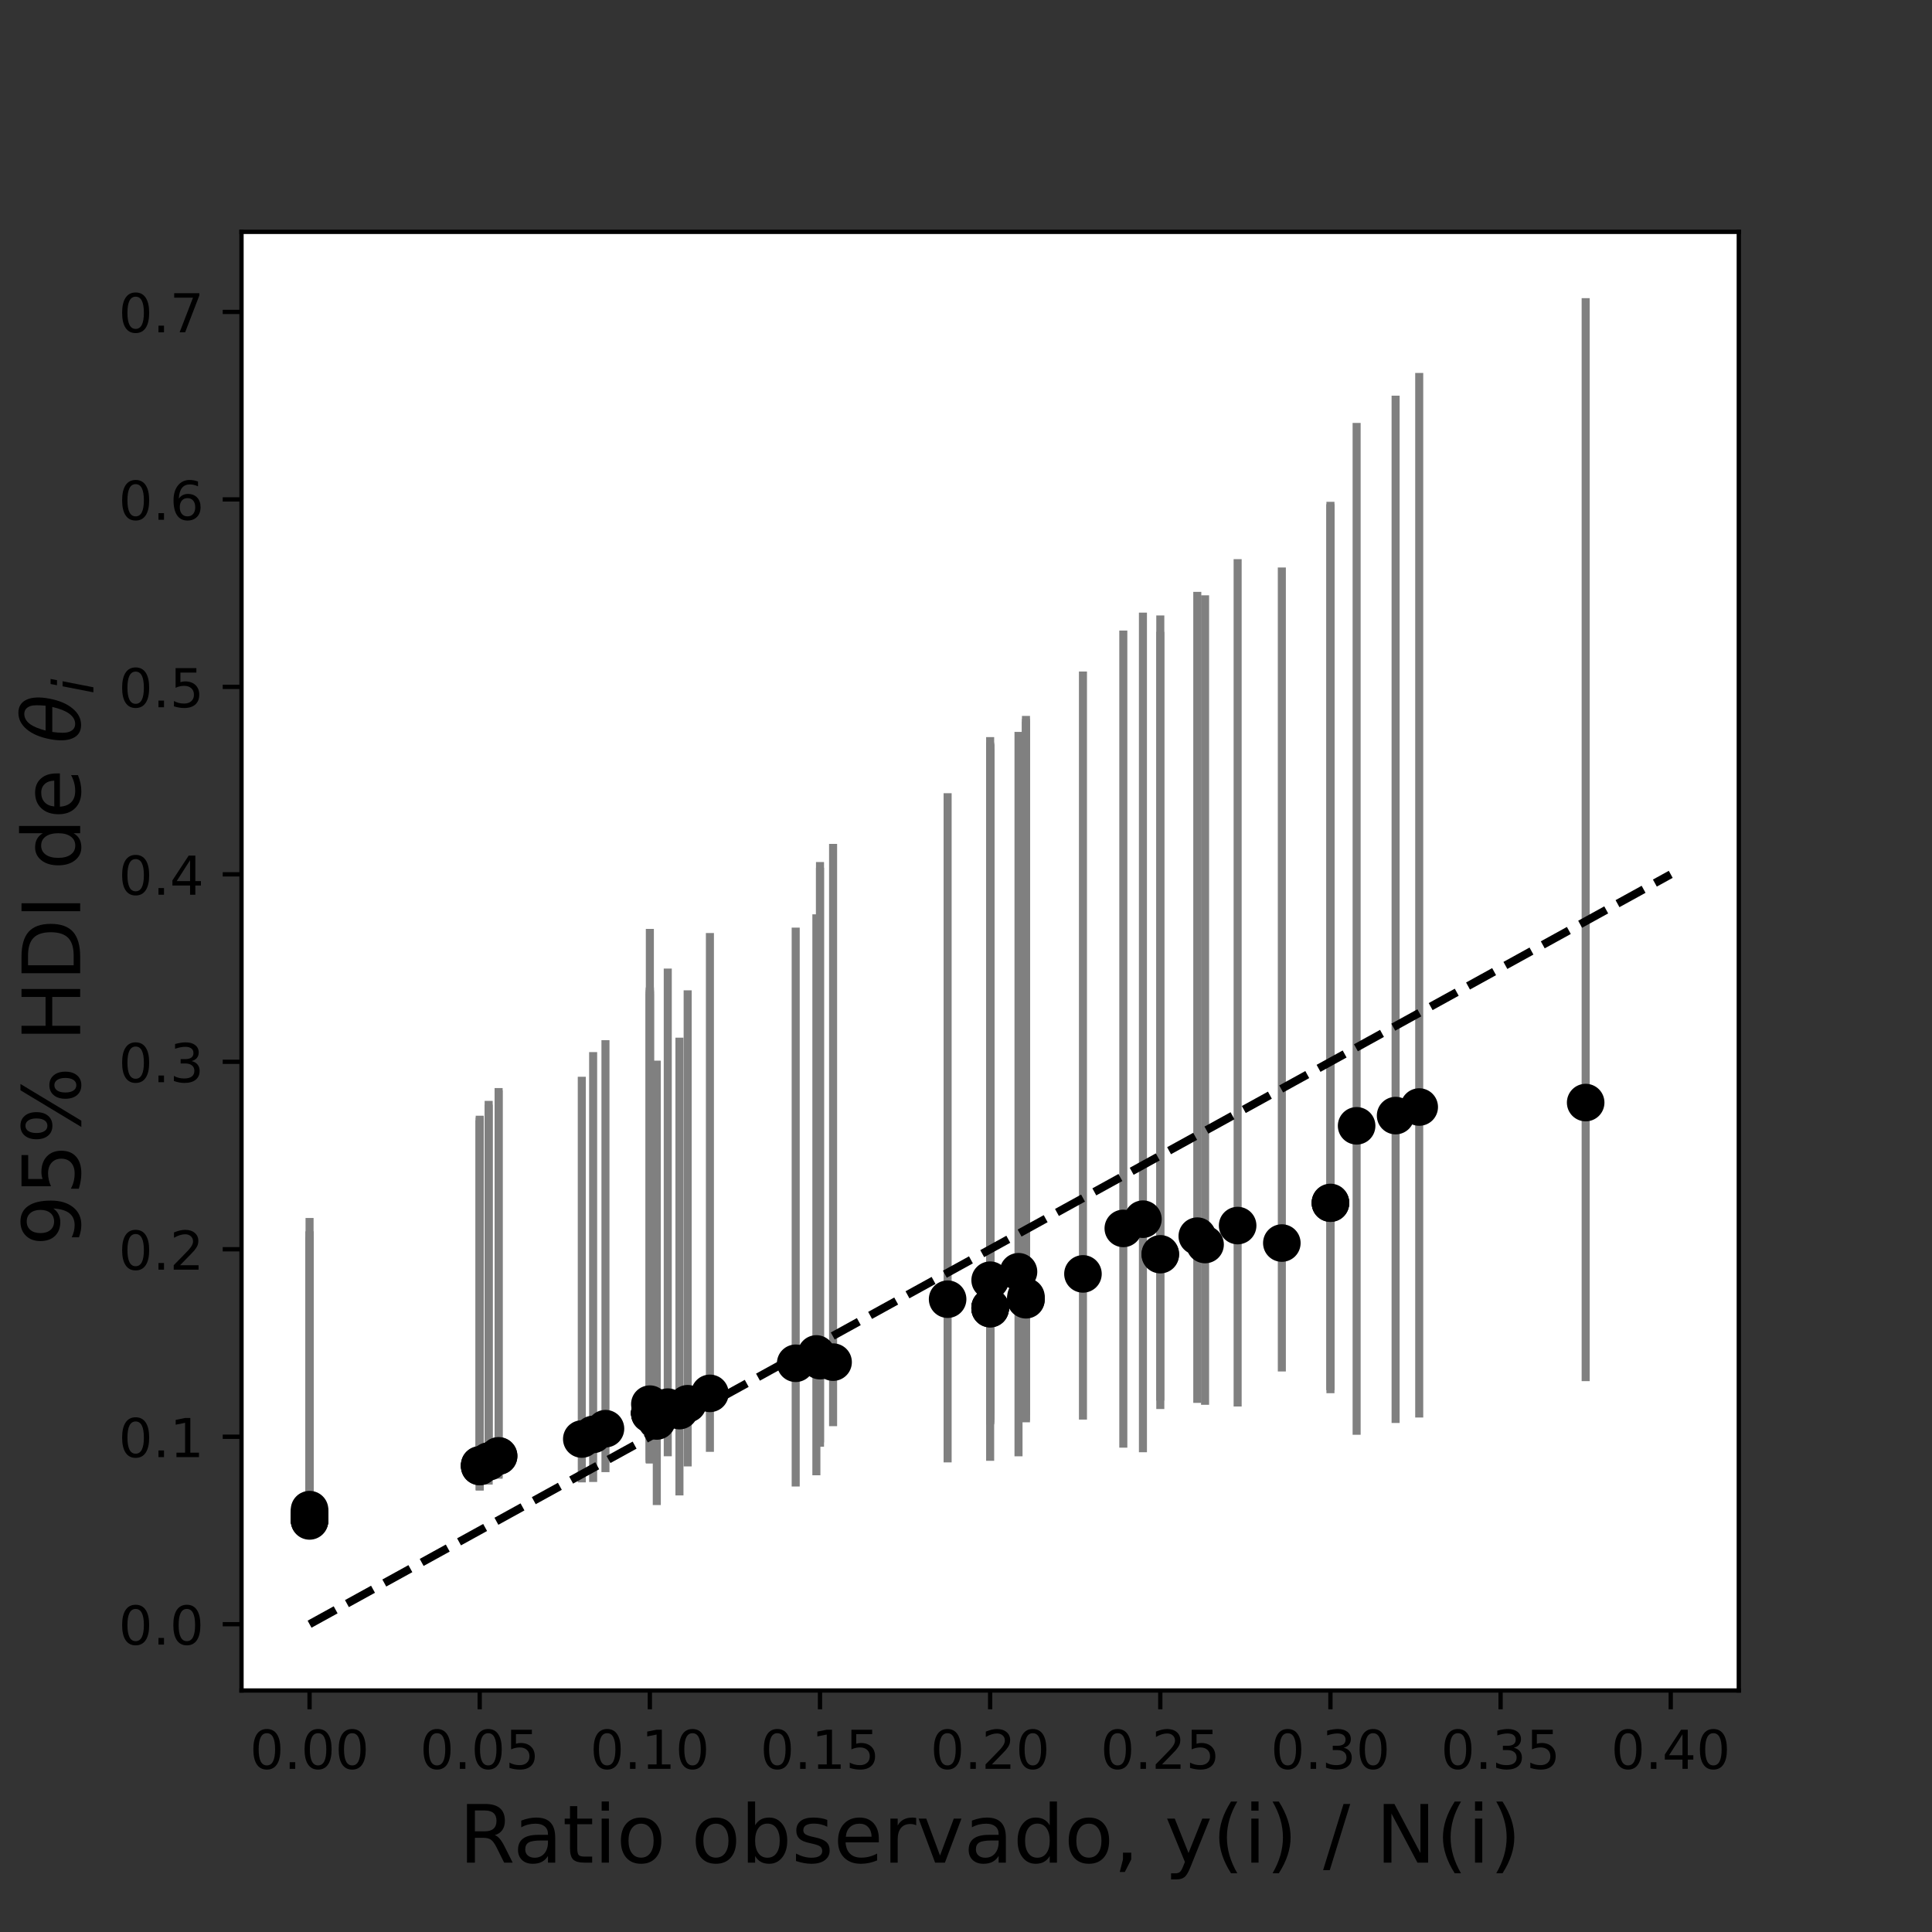 <?xml version="1.0" encoding="utf-8" standalone="no"?>
<!DOCTYPE svg PUBLIC "-//W3C//DTD SVG 1.1//EN"
  "http://www.w3.org/Graphics/SVG/1.1/DTD/svg11.dtd">
<!-- Created with matplotlib (https://matplotlib.org/) -->
<svg height="360pt" version="1.1" viewBox="0 0 360 360" width="360pt" xmlns="http://www.w3.org/2000/svg" xmlns:xlink="http://www.w3.org/1999/xlink">
 <rect x="0" y="0" width="360" height="360" fill="#333333" stroke="none"/>
 <defs>
  <style type="text/css">*{stroke-linecap:butt;stroke-linejoin:round;}</style>
 </defs>
 <g id="figure_1">
  <g id="patch_1">
   <path d="M 0 360 
L 360 360 
L 360 0 
L 0 0 
z
" style="fill:none;"/>
  </g>
  <g id="axes_1">
   <g id="patch_2">
    <path d="M 45 315 
L 324 315 
L 324 43.2 
L 45 43.2 
z
" style="fill:#ffffff;"/>
   </g>
   <g id="matplotlib.axis_1">
    <g id="xtick_1">
     <g id="line2d_1">
      <defs>
       <path d="M 0 0 
L 0 3.5 
" id="m055d4ccc62" style="stroke:#000000;stroke-width:0.8;"/>
      </defs>
      <g>
       <use style="stroke:#000000;stroke-width:0.8;" x="57.682" xlink:href="#m055d4ccc62" y="315"/>
      </g>
     </g>
     <g id="text_1">
      <!-- 0.00 -->
      <g transform="translate(46.549 329.598)scale(0.1 -0.1)">
       <defs>
        <path d="M 31.781 66.406 
Q 24.172 66.406 20.328 58.906 
Q 16.5 51.422 16.5 36.375 
Q 16.5 21.391 20.328 13.891 
Q 24.172 6.391 31.781 6.391 
Q 39.453 6.391 43.281 13.891 
Q 47.125 21.391 47.125 36.375 
Q 47.125 51.422 43.281 58.906 
Q 39.453 66.406 31.781 66.406 
z
M 31.781 74.219 
Q 44.047 74.219 50.516 64.516 
Q 56.984 54.828 56.984 36.375 
Q 56.984 17.969 50.516 8.266 
Q 44.047 -1.422 31.781 -1.422 
Q 19.531 -1.422 13.062 8.266 
Q 6.594 17.969 6.594 36.375 
Q 6.594 54.828 13.062 64.516 
Q 19.531 74.219 31.781 74.219 
z
" id="DejaVuSans-48"/>
        <path d="M 10.688 12.406 
L 21 12.406 
L 21 0 
L 10.688 0 
z
" id="DejaVuSans-46"/>
       </defs>
       <use xlink:href="#DejaVuSans-48"/>
       <use x="63.623" xlink:href="#DejaVuSans-46"/>
       <use x="95.41" xlink:href="#DejaVuSans-48"/>
       <use x="159.033" xlink:href="#DejaVuSans-48"/>
      </g>
     </g>
    </g>
    <g id="xtick_2">
     <g id="line2d_2">
      <g>
       <use style="stroke:#000000;stroke-width:0.8;" x="89.386" xlink:href="#m055d4ccc62" y="315"/>
      </g>
     </g>
     <g id="text_2">
      <!-- 0.05 -->
      <g transform="translate(78.254 329.598)scale(0.1 -0.1)">
       <defs>
        <path d="M 10.797 72.906 
L 49.516 72.906 
L 49.516 64.594 
L 19.828 64.594 
L 19.828 46.734 
Q 21.969 47.469 24.109 47.828 
Q 26.266 48.188 28.422 48.188 
Q 40.625 48.188 47.75 41.5 
Q 54.891 34.812 54.891 23.391 
Q 54.891 11.625 47.562 5.094 
Q 40.234 -1.422 26.906 -1.422 
Q 22.312 -1.422 17.547 -0.641 
Q 12.797 0.141 7.719 1.703 
L 7.719 11.625 
Q 12.109 9.234 16.797 8.062 
Q 21.484 6.891 26.703 6.891 
Q 35.156 6.891 40.078 11.328 
Q 45.016 15.766 45.016 23.391 
Q 45.016 31 40.078 35.438 
Q 35.156 39.891 26.703 39.891 
Q 22.75 39.891 18.812 39.016 
Q 14.891 38.141 10.797 36.281 
z
" id="DejaVuSans-53"/>
       </defs>
       <use xlink:href="#DejaVuSans-48"/>
       <use x="63.623" xlink:href="#DejaVuSans-46"/>
       <use x="95.41" xlink:href="#DejaVuSans-48"/>
       <use x="159.033" xlink:href="#DejaVuSans-53"/>
      </g>
     </g>
    </g>
    <g id="xtick_3">
     <g id="line2d_3">
      <g>
       <use style="stroke:#000000;stroke-width:0.8;" x="121.091" xlink:href="#m055d4ccc62" y="315"/>
      </g>
     </g>
     <g id="text_3">
      <!-- 0.10 -->
      <g transform="translate(109.958 329.598)scale(0.1 -0.1)">
       <defs>
        <path d="M 12.406 8.297 
L 28.516 8.297 
L 28.516 63.922 
L 10.984 60.406 
L 10.984 69.391 
L 28.422 72.906 
L 38.281 72.906 
L 38.281 8.297 
L 54.391 8.297 
L 54.391 0 
L 12.406 0 
z
" id="DejaVuSans-49"/>
       </defs>
       <use xlink:href="#DejaVuSans-48"/>
       <use x="63.623" xlink:href="#DejaVuSans-46"/>
       <use x="95.41" xlink:href="#DejaVuSans-49"/>
       <use x="159.033" xlink:href="#DejaVuSans-48"/>
      </g>
     </g>
    </g>
    <g id="xtick_4">
     <g id="line2d_4">
      <g>
       <use style="stroke:#000000;stroke-width:0.8;" x="152.795" xlink:href="#m055d4ccc62" y="315"/>
      </g>
     </g>
     <g id="text_4">
      <!-- 0.15 -->
      <g transform="translate(141.663 329.598)scale(0.1 -0.1)">
       <use xlink:href="#DejaVuSans-48"/>
       <use x="63.623" xlink:href="#DejaVuSans-46"/>
       <use x="95.41" xlink:href="#DejaVuSans-49"/>
       <use x="159.033" xlink:href="#DejaVuSans-53"/>
      </g>
     </g>
    </g>
    <g id="xtick_5">
     <g id="line2d_5">
      <g>
       <use style="stroke:#000000;stroke-width:0.8;" x="184.5" xlink:href="#m055d4ccc62" y="315"/>
      </g>
     </g>
     <g id="text_5">
      <!-- 0.20 -->
      <g transform="translate(173.367 329.598)scale(0.1 -0.1)">
       <defs>
        <path d="M 19.188 8.297 
L 53.609 8.297 
L 53.609 0 
L 7.328 0 
L 7.328 8.297 
Q 12.938 14.109 22.625 23.891 
Q 32.328 33.688 34.812 36.531 
Q 39.547 41.844 41.422 45.531 
Q 43.312 49.219 43.312 52.781 
Q 43.312 58.594 39.234 62.25 
Q 35.156 65.922 28.609 65.922 
Q 23.969 65.922 18.812 64.312 
Q 13.672 62.703 7.812 59.422 
L 7.812 69.391 
Q 13.766 71.781 18.938 73 
Q 24.125 74.219 28.422 74.219 
Q 39.75 74.219 46.484 68.547 
Q 53.219 62.891 53.219 53.422 
Q 53.219 48.922 51.531 44.891 
Q 49.859 40.875 45.406 35.406 
Q 44.188 33.984 37.641 27.219 
Q 31.109 20.453 19.188 8.297 
z
" id="DejaVuSans-50"/>
       </defs>
       <use xlink:href="#DejaVuSans-48"/>
       <use x="63.623" xlink:href="#DejaVuSans-46"/>
       <use x="95.41" xlink:href="#DejaVuSans-50"/>
       <use x="159.033" xlink:href="#DejaVuSans-48"/>
      </g>
     </g>
    </g>
    <g id="xtick_6">
     <g id="line2d_6">
      <g>
       <use style="stroke:#000000;stroke-width:0.8;" x="216.205" xlink:href="#m055d4ccc62" y="315"/>
      </g>
     </g>
     <g id="text_6">
      <!-- 0.25 -->
      <g transform="translate(205.072 329.598)scale(0.1 -0.1)">
       <use xlink:href="#DejaVuSans-48"/>
       <use x="63.623" xlink:href="#DejaVuSans-46"/>
       <use x="95.41" xlink:href="#DejaVuSans-50"/>
       <use x="159.033" xlink:href="#DejaVuSans-53"/>
      </g>
     </g>
    </g>
    <g id="xtick_7">
     <g id="line2d_7">
      <g>
       <use style="stroke:#000000;stroke-width:0.8;" x="247.909" xlink:href="#m055d4ccc62" y="315"/>
      </g>
     </g>
     <g id="text_7">
      <!-- 0.30 -->
      <g transform="translate(236.776 329.598)scale(0.1 -0.1)">
       <defs>
        <path d="M 40.578 39.312 
Q 47.656 37.797 51.625 33 
Q 55.609 28.219 55.609 21.188 
Q 55.609 10.406 48.188 4.484 
Q 40.766 -1.422 27.094 -1.422 
Q 22.516 -1.422 17.656 -0.516 
Q 12.797 0.391 7.625 2.203 
L 7.625 11.719 
Q 11.719 9.328 16.594 8.109 
Q 21.484 6.891 26.812 6.891 
Q 36.078 6.891 40.938 10.547 
Q 45.797 14.203 45.797 21.188 
Q 45.797 27.641 41.281 31.266 
Q 36.766 34.906 28.719 34.906 
L 20.219 34.906 
L 20.219 43.016 
L 29.109 43.016 
Q 36.375 43.016 40.234 45.922 
Q 44.094 48.828 44.094 54.297 
Q 44.094 59.906 40.109 62.906 
Q 36.141 65.922 28.719 65.922 
Q 24.656 65.922 20.016 65.031 
Q 15.375 64.156 9.812 62.312 
L 9.812 71.094 
Q 15.438 72.656 20.344 73.438 
Q 25.25 74.219 29.594 74.219 
Q 40.828 74.219 47.359 69.109 
Q 53.906 64.016 53.906 55.328 
Q 53.906 49.266 50.438 45.094 
Q 46.969 40.922 40.578 39.312 
z
" id="DejaVuSans-51"/>
       </defs>
       <use xlink:href="#DejaVuSans-48"/>
       <use x="63.623" xlink:href="#DejaVuSans-46"/>
       <use x="95.41" xlink:href="#DejaVuSans-51"/>
       <use x="159.033" xlink:href="#DejaVuSans-48"/>
      </g>
     </g>
    </g>
    <g id="xtick_8">
     <g id="line2d_8">
      <g>
       <use style="stroke:#000000;stroke-width:0.8;" x="279.614" xlink:href="#m055d4ccc62" y="315"/>
      </g>
     </g>
     <g id="text_8">
      <!-- 0.35 -->
      <g transform="translate(268.481 329.598)scale(0.1 -0.1)">
       <use xlink:href="#DejaVuSans-48"/>
       <use x="63.623" xlink:href="#DejaVuSans-46"/>
       <use x="95.41" xlink:href="#DejaVuSans-51"/>
       <use x="159.033" xlink:href="#DejaVuSans-53"/>
      </g>
     </g>
    </g>
    <g id="xtick_9">
     <g id="line2d_9">
      <g>
       <use style="stroke:#000000;stroke-width:0.8;" x="311.318" xlink:href="#m055d4ccc62" y="315"/>
      </g>
     </g>
     <g id="text_9">
      <!-- 0.40 -->
      <g transform="translate(300.185 329.598)scale(0.1 -0.1)">
       <defs>
        <path d="M 37.797 64.312 
L 12.891 25.391 
L 37.797 25.391 
z
M 35.203 72.906 
L 47.609 72.906 
L 47.609 25.391 
L 58.016 25.391 
L 58.016 17.188 
L 47.609 17.188 
L 47.609 0 
L 37.797 0 
L 37.797 17.188 
L 4.891 17.188 
L 4.891 26.703 
z
" id="DejaVuSans-52"/>
       </defs>
       <use xlink:href="#DejaVuSans-48"/>
       <use x="63.623" xlink:href="#DejaVuSans-46"/>
       <use x="95.41" xlink:href="#DejaVuSans-52"/>
       <use x="159.033" xlink:href="#DejaVuSans-48"/>
      </g>
     </g>
    </g>
    <g id="text_10">
     <!-- Ratio observado, y(i) / N(i) -->
     <g transform="translate(85.541 347.076)scale(0.15 -0.15)">
      <defs>
       <path d="M 44.391 34.188 
Q 47.562 33.109 50.562 29.594 
Q 53.562 26.078 56.594 19.922 
L 66.609 0 
L 56 0 
L 46.688 18.703 
Q 43.062 26.031 39.672 28.422 
Q 36.281 30.812 30.422 30.812 
L 19.672 30.812 
L 19.672 0 
L 9.812 0 
L 9.812 72.906 
L 32.078 72.906 
Q 44.578 72.906 50.734 67.672 
Q 56.891 62.453 56.891 51.906 
Q 56.891 45.016 53.688 40.469 
Q 50.484 35.938 44.391 34.188 
z
M 19.672 64.797 
L 19.672 38.922 
L 32.078 38.922 
Q 39.203 38.922 42.844 42.219 
Q 46.484 45.516 46.484 51.906 
Q 46.484 58.297 42.844 61.547 
Q 39.203 64.797 32.078 64.797 
z
" id="DejaVuSans-82"/>
       <path d="M 34.281 27.484 
Q 23.391 27.484 19.188 25 
Q 14.984 22.516 14.984 16.5 
Q 14.984 11.719 18.141 8.906 
Q 21.297 6.109 26.703 6.109 
Q 34.188 6.109 38.703 11.406 
Q 43.219 16.703 43.219 25.484 
L 43.219 27.484 
z
M 52.203 31.203 
L 52.203 0 
L 43.219 0 
L 43.219 8.297 
Q 40.141 3.328 35.547 0.953 
Q 30.953 -1.422 24.312 -1.422 
Q 15.922 -1.422 10.953 3.297 
Q 6 8.016 6 15.922 
Q 6 25.141 12.172 29.828 
Q 18.359 34.516 30.609 34.516 
L 43.219 34.516 
L 43.219 35.406 
Q 43.219 41.609 39.141 45 
Q 35.062 48.391 27.688 48.391 
Q 23 48.391 18.547 47.266 
Q 14.109 46.141 10.016 43.891 
L 10.016 52.203 
Q 14.938 54.109 19.578 55.047 
Q 24.219 56 28.609 56 
Q 40.484 56 46.344 49.844 
Q 52.203 43.703 52.203 31.203 
z
" id="DejaVuSans-97"/>
       <path d="M 18.312 70.219 
L 18.312 54.688 
L 36.812 54.688 
L 36.812 47.703 
L 18.312 47.703 
L 18.312 18.016 
Q 18.312 11.328 20.141 9.422 
Q 21.969 7.516 27.594 7.516 
L 36.812 7.516 
L 36.812 0 
L 27.594 0 
Q 17.188 0 13.234 3.875 
Q 9.281 7.766 9.281 18.016 
L 9.281 47.703 
L 2.688 47.703 
L 2.688 54.688 
L 9.281 54.688 
L 9.281 70.219 
z
" id="DejaVuSans-116"/>
       <path d="M 9.422 54.688 
L 18.406 54.688 
L 18.406 0 
L 9.422 0 
z
M 9.422 75.984 
L 18.406 75.984 
L 18.406 64.594 
L 9.422 64.594 
z
" id="DejaVuSans-105"/>
       <path d="M 30.609 48.391 
Q 23.391 48.391 19.188 42.75 
Q 14.984 37.109 14.984 27.297 
Q 14.984 17.484 19.156 11.844 
Q 23.344 6.203 30.609 6.203 
Q 37.797 6.203 41.984 11.859 
Q 46.188 17.531 46.188 27.297 
Q 46.188 37.016 41.984 42.703 
Q 37.797 48.391 30.609 48.391 
z
M 30.609 56 
Q 42.328 56 49.016 48.375 
Q 55.719 40.766 55.719 27.297 
Q 55.719 13.875 49.016 6.219 
Q 42.328 -1.422 30.609 -1.422 
Q 18.844 -1.422 12.172 6.219 
Q 5.516 13.875 5.516 27.297 
Q 5.516 40.766 12.172 48.375 
Q 18.844 56 30.609 56 
z
" id="DejaVuSans-111"/>
       <path id="DejaVuSans-32"/>
       <path d="M 48.688 27.297 
Q 48.688 37.203 44.609 42.844 
Q 40.531 48.484 33.406 48.484 
Q 26.266 48.484 22.188 42.844 
Q 18.109 37.203 18.109 27.297 
Q 18.109 17.391 22.188 11.75 
Q 26.266 6.109 33.406 6.109 
Q 40.531 6.109 44.609 11.75 
Q 48.688 17.391 48.688 27.297 
z
M 18.109 46.391 
Q 20.953 51.266 25.266 53.625 
Q 29.594 56 35.594 56 
Q 45.562 56 51.781 48.094 
Q 58.016 40.188 58.016 27.297 
Q 58.016 14.406 51.781 6.484 
Q 45.562 -1.422 35.594 -1.422 
Q 29.594 -1.422 25.266 0.953 
Q 20.953 3.328 18.109 8.203 
L 18.109 0 
L 9.078 0 
L 9.078 75.984 
L 18.109 75.984 
z
" id="DejaVuSans-98"/>
       <path d="M 44.281 53.078 
L 44.281 44.578 
Q 40.484 46.531 36.375 47.5 
Q 32.281 48.484 27.875 48.484 
Q 21.188 48.484 17.844 46.438 
Q 14.5 44.391 14.5 40.281 
Q 14.5 37.156 16.891 35.375 
Q 19.281 33.594 26.516 31.984 
L 29.594 31.297 
Q 39.156 29.25 43.188 25.516 
Q 47.219 21.781 47.219 15.094 
Q 47.219 7.469 41.188 3.016 
Q 35.156 -1.422 24.609 -1.422 
Q 20.219 -1.422 15.453 -0.562 
Q 10.688 0.297 5.422 2 
L 5.422 11.281 
Q 10.406 8.688 15.234 7.391 
Q 20.062 6.109 24.812 6.109 
Q 31.156 6.109 34.562 8.281 
Q 37.984 10.453 37.984 14.406 
Q 37.984 18.062 35.516 20.016 
Q 33.062 21.969 24.703 23.781 
L 21.578 24.516 
Q 13.234 26.266 9.516 29.906 
Q 5.812 33.547 5.812 39.891 
Q 5.812 47.609 11.281 51.797 
Q 16.75 56 26.812 56 
Q 31.781 56 36.172 55.266 
Q 40.578 54.547 44.281 53.078 
z
" id="DejaVuSans-115"/>
       <path d="M 56.203 29.594 
L 56.203 25.203 
L 14.891 25.203 
Q 15.484 15.922 20.484 11.062 
Q 25.484 6.203 34.422 6.203 
Q 39.594 6.203 44.453 7.469 
Q 49.312 8.734 54.109 11.281 
L 54.109 2.781 
Q 49.266 0.734 44.188 -0.344 
Q 39.109 -1.422 33.891 -1.422 
Q 20.797 -1.422 13.156 6.188 
Q 5.516 13.812 5.516 26.812 
Q 5.516 40.234 12.766 48.109 
Q 20.016 56 32.328 56 
Q 43.359 56 49.781 48.891 
Q 56.203 41.797 56.203 29.594 
z
M 47.219 32.234 
Q 47.125 39.594 43.094 43.984 
Q 39.062 48.391 32.422 48.391 
Q 24.906 48.391 20.391 44.141 
Q 15.875 39.891 15.188 32.172 
z
" id="DejaVuSans-101"/>
       <path d="M 41.109 46.297 
Q 39.594 47.172 37.812 47.578 
Q 36.031 48 33.891 48 
Q 26.266 48 22.188 43.047 
Q 18.109 38.094 18.109 28.812 
L 18.109 0 
L 9.078 0 
L 9.078 54.688 
L 18.109 54.688 
L 18.109 46.188 
Q 20.953 51.172 25.484 53.578 
Q 30.031 56 36.531 56 
Q 37.453 56 38.578 55.875 
Q 39.703 55.766 41.062 55.516 
z
" id="DejaVuSans-114"/>
       <path d="M 2.984 54.688 
L 12.5 54.688 
L 29.594 8.797 
L 46.688 54.688 
L 56.203 54.688 
L 35.688 0 
L 23.484 0 
z
" id="DejaVuSans-118"/>
       <path d="M 45.406 46.391 
L 45.406 75.984 
L 54.391 75.984 
L 54.391 0 
L 45.406 0 
L 45.406 8.203 
Q 42.578 3.328 38.25 0.953 
Q 33.938 -1.422 27.875 -1.422 
Q 17.969 -1.422 11.734 6.484 
Q 5.516 14.406 5.516 27.297 
Q 5.516 40.188 11.734 48.094 
Q 17.969 56 27.875 56 
Q 33.938 56 38.25 53.625 
Q 42.578 51.266 45.406 46.391 
z
M 14.797 27.297 
Q 14.797 17.391 18.875 11.75 
Q 22.953 6.109 30.078 6.109 
Q 37.203 6.109 41.297 11.75 
Q 45.406 17.391 45.406 27.297 
Q 45.406 37.203 41.297 42.844 
Q 37.203 48.484 30.078 48.484 
Q 22.953 48.484 18.875 42.844 
Q 14.797 37.203 14.797 27.297 
z
" id="DejaVuSans-100"/>
       <path d="M 11.719 12.406 
L 22.016 12.406 
L 22.016 4 
L 14.016 -11.625 
L 7.719 -11.625 
L 11.719 4 
z
" id="DejaVuSans-44"/>
       <path d="M 32.172 -5.078 
Q 28.375 -14.844 24.75 -17.812 
Q 21.141 -20.797 15.094 -20.797 
L 7.906 -20.797 
L 7.906 -13.281 
L 13.188 -13.281 
Q 16.891 -13.281 18.938 -11.516 
Q 21 -9.766 23.484 -3.219 
L 25.094 0.875 
L 2.984 54.688 
L 12.5 54.688 
L 29.594 11.922 
L 46.688 54.688 
L 56.203 54.688 
z
" id="DejaVuSans-121"/>
       <path d="M 31 75.875 
Q 24.469 64.656 21.281 53.656 
Q 18.109 42.672 18.109 31.391 
Q 18.109 20.125 21.312 9.062 
Q 24.516 -2 31 -13.188 
L 23.188 -13.188 
Q 15.875 -1.703 12.234 9.375 
Q 8.594 20.453 8.594 31.391 
Q 8.594 42.281 12.203 53.312 
Q 15.828 64.359 23.188 75.875 
z
" id="DejaVuSans-40"/>
       <path d="M 8.016 75.875 
L 15.828 75.875 
Q 23.141 64.359 26.781 53.312 
Q 30.422 42.281 30.422 31.391 
Q 30.422 20.453 26.781 9.375 
Q 23.141 -1.703 15.828 -13.188 
L 8.016 -13.188 
Q 14.5 -2 17.703 9.062 
Q 20.906 20.125 20.906 31.391 
Q 20.906 42.672 17.703 53.656 
Q 14.5 64.656 8.016 75.875 
z
" id="DejaVuSans-41"/>
       <path d="M 25.391 72.906 
L 33.688 72.906 
L 8.297 -9.281 
L 0 -9.281 
z
" id="DejaVuSans-47"/>
       <path d="M 9.812 72.906 
L 23.094 72.906 
L 55.422 11.922 
L 55.422 72.906 
L 64.984 72.906 
L 64.984 0 
L 51.703 0 
L 19.391 60.984 
L 19.391 0 
L 9.812 0 
z
" id="DejaVuSans-78"/>
      </defs>
      <use xlink:href="#DejaVuSans-82"/>
      <use x="67.232" xlink:href="#DejaVuSans-97"/>
      <use x="128.512" xlink:href="#DejaVuSans-116"/>
      <use x="167.721" xlink:href="#DejaVuSans-105"/>
      <use x="195.504" xlink:href="#DejaVuSans-111"/>
      <use x="256.686" xlink:href="#DejaVuSans-32"/>
      <use x="288.473" xlink:href="#DejaVuSans-111"/>
      <use x="349.654" xlink:href="#DejaVuSans-98"/>
      <use x="413.131" xlink:href="#DejaVuSans-115"/>
      <use x="465.23" xlink:href="#DejaVuSans-101"/>
      <use x="526.754" xlink:href="#DejaVuSans-114"/>
      <use x="567.867" xlink:href="#DejaVuSans-118"/>
      <use x="627.047" xlink:href="#DejaVuSans-97"/>
      <use x="688.326" xlink:href="#DejaVuSans-100"/>
      <use x="751.803" xlink:href="#DejaVuSans-111"/>
      <use x="812.984" xlink:href="#DejaVuSans-44"/>
      <use x="844.771" xlink:href="#DejaVuSans-32"/>
      <use x="876.559" xlink:href="#DejaVuSans-121"/>
      <use x="935.738" xlink:href="#DejaVuSans-40"/>
      <use x="974.752" xlink:href="#DejaVuSans-105"/>
      <use x="1002.535" xlink:href="#DejaVuSans-41"/>
      <use x="1041.549" xlink:href="#DejaVuSans-32"/>
      <use x="1073.336" xlink:href="#DejaVuSans-47"/>
      <use x="1107.027" xlink:href="#DejaVuSans-32"/>
      <use x="1138.814" xlink:href="#DejaVuSans-78"/>
      <use x="1213.619" xlink:href="#DejaVuSans-40"/>
      <use x="1252.633" xlink:href="#DejaVuSans-105"/>
      <use x="1280.416" xlink:href="#DejaVuSans-41"/>
     </g>
    </g>
   </g>
   <g id="matplotlib.axis_2">
    <g id="ytick_1">
     <g id="line2d_10">
      <defs>
       <path d="M 0 0 
L -3.5 0 
" id="mbaf0fc26ee" style="stroke:#000000;stroke-width:0.8;"/>
      </defs>
      <g>
       <use style="stroke:#000000;stroke-width:0.8;" x="45" xlink:href="#mbaf0fc26ee" y="302.645"/>
      </g>
     </g>
     <g id="text_11">
      <!-- 0.0 -->
      <g transform="translate(22.097 306.445)scale(0.1 -0.1)">
       <use xlink:href="#DejaVuSans-48"/>
       <use x="63.623" xlink:href="#DejaVuSans-46"/>
       <use x="95.41" xlink:href="#DejaVuSans-48"/>
      </g>
     </g>
    </g>
    <g id="ytick_2">
     <g id="line2d_11">
      <g>
       <use style="stroke:#000000;stroke-width:0.8;" x="45" xlink:href="#mbaf0fc26ee" y="267.714"/>
      </g>
     </g>
     <g id="text_12">
      <!-- 0.1 -->
      <g transform="translate(22.097 271.513)scale(0.1 -0.1)">
       <use xlink:href="#DejaVuSans-48"/>
       <use x="63.623" xlink:href="#DejaVuSans-46"/>
       <use x="95.41" xlink:href="#DejaVuSans-49"/>
      </g>
     </g>
    </g>
    <g id="ytick_3">
     <g id="line2d_12">
      <g>
       <use style="stroke:#000000;stroke-width:0.8;" x="45" xlink:href="#mbaf0fc26ee" y="232.782"/>
      </g>
     </g>
     <g id="text_13">
      <!-- 0.2 -->
      <g transform="translate(22.097 236.582)scale(0.1 -0.1)">
       <use xlink:href="#DejaVuSans-48"/>
       <use x="63.623" xlink:href="#DejaVuSans-46"/>
       <use x="95.41" xlink:href="#DejaVuSans-50"/>
      </g>
     </g>
    </g>
    <g id="ytick_4">
     <g id="line2d_13">
      <g>
       <use style="stroke:#000000;stroke-width:0.8;" x="45" xlink:href="#mbaf0fc26ee" y="197.851"/>
      </g>
     </g>
     <g id="text_14">
      <!-- 0.3 -->
      <g transform="translate(22.097 201.65)scale(0.1 -0.1)">
       <use xlink:href="#DejaVuSans-48"/>
       <use x="63.623" xlink:href="#DejaVuSans-46"/>
       <use x="95.41" xlink:href="#DejaVuSans-51"/>
      </g>
     </g>
    </g>
    <g id="ytick_5">
     <g id="line2d_14">
      <g>
       <use style="stroke:#000000;stroke-width:0.8;" x="45" xlink:href="#mbaf0fc26ee" y="162.92"/>
      </g>
     </g>
     <g id="text_15">
      <!-- 0.4 -->
      <g transform="translate(22.097 166.719)scale(0.1 -0.1)">
       <use xlink:href="#DejaVuSans-48"/>
       <use x="63.623" xlink:href="#DejaVuSans-46"/>
       <use x="95.41" xlink:href="#DejaVuSans-52"/>
      </g>
     </g>
    </g>
    <g id="ytick_6">
     <g id="line2d_15">
      <g>
       <use style="stroke:#000000;stroke-width:0.8;" x="45" xlink:href="#mbaf0fc26ee" y="127.988"/>
      </g>
     </g>
     <g id="text_16">
      <!-- 0.5 -->
      <g transform="translate(22.097 131.787)scale(0.1 -0.1)">
       <use xlink:href="#DejaVuSans-48"/>
       <use x="63.623" xlink:href="#DejaVuSans-46"/>
       <use x="95.41" xlink:href="#DejaVuSans-53"/>
      </g>
     </g>
    </g>
    <g id="ytick_7">
     <g id="line2d_16">
      <g>
       <use style="stroke:#000000;stroke-width:0.8;" x="45" xlink:href="#mbaf0fc26ee" y="93.057"/>
      </g>
     </g>
     <g id="text_17">
      <!-- 0.6 -->
      <g transform="translate(22.097 96.856)scale(0.1 -0.1)">
       <defs>
        <path d="M 33.016 40.375 
Q 26.375 40.375 22.484 35.828 
Q 18.609 31.297 18.609 23.391 
Q 18.609 15.531 22.484 10.953 
Q 26.375 6.391 33.016 6.391 
Q 39.656 6.391 43.531 10.953 
Q 47.406 15.531 47.406 23.391 
Q 47.406 31.297 43.531 35.828 
Q 39.656 40.375 33.016 40.375 
z
M 52.594 71.297 
L 52.594 62.312 
Q 48.875 64.062 45.094 64.984 
Q 41.312 65.922 37.594 65.922 
Q 27.828 65.922 22.672 59.328 
Q 17.531 52.734 16.797 39.406 
Q 19.672 43.656 24.016 45.922 
Q 28.375 48.188 33.594 48.188 
Q 44.578 48.188 50.953 41.516 
Q 57.328 34.859 57.328 23.391 
Q 57.328 12.156 50.688 5.359 
Q 44.047 -1.422 33.016 -1.422 
Q 20.359 -1.422 13.672 8.266 
Q 6.984 17.969 6.984 36.375 
Q 6.984 53.656 15.188 63.938 
Q 23.391 74.219 37.203 74.219 
Q 40.922 74.219 44.703 73.484 
Q 48.484 72.75 52.594 71.297 
z
" id="DejaVuSans-54"/>
       </defs>
       <use xlink:href="#DejaVuSans-48"/>
       <use x="63.623" xlink:href="#DejaVuSans-46"/>
       <use x="95.41" xlink:href="#DejaVuSans-54"/>
      </g>
     </g>
    </g>
    <g id="ytick_8">
     <g id="line2d_17">
      <g>
       <use style="stroke:#000000;stroke-width:0.8;" x="45" xlink:href="#mbaf0fc26ee" y="58.125"/>
      </g>
     </g>
     <g id="text_18">
      <!-- 0.7 -->
      <g transform="translate(22.097 61.924)scale(0.1 -0.1)">
       <defs>
        <path d="M 8.203 72.906 
L 55.078 72.906 
L 55.078 68.703 
L 28.609 0 
L 18.312 0 
L 43.219 64.594 
L 8.203 64.594 
z
" id="DejaVuSans-55"/>
       </defs>
       <use xlink:href="#DejaVuSans-48"/>
       <use x="63.623" xlink:href="#DejaVuSans-46"/>
       <use x="95.41" xlink:href="#DejaVuSans-55"/>
      </g>
     </g>
    </g>
    <g id="text_19">
     <!-- 95% HDI de $\theta_i$ -->
     <g transform="translate(14.977 232.2)rotate(-90)scale(0.15 -0.15)">
      <defs>
       <path d="M 10.984 1.516 
L 10.984 10.5 
Q 14.703 8.734 18.5 7.812 
Q 22.312 6.891 25.984 6.891 
Q 35.75 6.891 40.891 13.453 
Q 46.047 20.016 46.781 33.406 
Q 43.953 29.203 39.594 26.953 
Q 35.25 24.703 29.984 24.703 
Q 19.047 24.703 12.672 31.312 
Q 6.297 37.938 6.297 49.422 
Q 6.297 60.641 12.938 67.422 
Q 19.578 74.219 30.609 74.219 
Q 43.266 74.219 49.922 64.516 
Q 56.594 54.828 56.594 36.375 
Q 56.594 19.141 48.406 8.859 
Q 40.234 -1.422 26.422 -1.422 
Q 22.703 -1.422 18.891 -0.688 
Q 15.094 0.047 10.984 1.516 
z
M 30.609 32.422 
Q 37.25 32.422 41.125 36.953 
Q 45.016 41.5 45.016 49.422 
Q 45.016 57.281 41.125 61.844 
Q 37.25 66.406 30.609 66.406 
Q 23.969 66.406 20.094 61.844 
Q 16.219 57.281 16.219 49.422 
Q 16.219 41.5 20.094 36.953 
Q 23.969 32.422 30.609 32.422 
z
" id="DejaVuSans-57"/>
       <path d="M 72.703 32.078 
Q 68.453 32.078 66.031 28.469 
Q 63.625 24.859 63.625 18.406 
Q 63.625 12.062 66.031 8.422 
Q 68.453 4.781 72.703 4.781 
Q 76.859 4.781 79.266 8.422 
Q 81.688 12.062 81.688 18.406 
Q 81.688 24.812 79.266 28.438 
Q 76.859 32.078 72.703 32.078 
z
M 72.703 38.281 
Q 80.422 38.281 84.953 32.906 
Q 89.5 27.547 89.5 18.406 
Q 89.5 9.281 84.938 3.922 
Q 80.375 -1.422 72.703 -1.422 
Q 64.891 -1.422 60.344 3.922 
Q 55.812 9.281 55.812 18.406 
Q 55.812 27.594 60.375 32.938 
Q 64.938 38.281 72.703 38.281 
z
M 22.312 68.016 
Q 18.109 68.016 15.688 64.375 
Q 13.281 60.75 13.281 54.391 
Q 13.281 47.953 15.672 44.328 
Q 18.062 40.719 22.312 40.719 
Q 26.562 40.719 28.969 44.328 
Q 31.391 47.953 31.391 54.391 
Q 31.391 60.688 28.953 64.344 
Q 26.516 68.016 22.312 68.016 
z
M 66.406 74.219 
L 74.219 74.219 
L 28.609 -1.422 
L 20.797 -1.422 
z
M 22.312 74.219 
Q 30.031 74.219 34.609 68.875 
Q 39.203 63.531 39.203 54.391 
Q 39.203 45.172 34.641 39.844 
Q 30.078 34.516 22.312 34.516 
Q 14.547 34.516 10.031 39.859 
Q 5.516 45.219 5.516 54.391 
Q 5.516 63.484 10.047 68.844 
Q 14.594 74.219 22.312 74.219 
z
" id="DejaVuSans-37"/>
       <path d="M 9.812 72.906 
L 19.672 72.906 
L 19.672 43.016 
L 55.516 43.016 
L 55.516 72.906 
L 65.375 72.906 
L 65.375 0 
L 55.516 0 
L 55.516 34.719 
L 19.672 34.719 
L 19.672 0 
L 9.812 0 
z
" id="DejaVuSans-72"/>
       <path d="M 19.672 64.797 
L 19.672 8.109 
L 31.594 8.109 
Q 46.688 8.109 53.688 14.938 
Q 60.688 21.781 60.688 36.531 
Q 60.688 51.172 53.688 57.984 
Q 46.688 64.797 31.594 64.797 
z
M 9.812 72.906 
L 30.078 72.906 
Q 51.266 72.906 61.172 64.094 
Q 71.094 55.281 71.094 36.531 
Q 71.094 17.672 61.125 8.828 
Q 51.172 0 30.078 0 
L 9.812 0 
z
" id="DejaVuSans-68"/>
       <path d="M 9.812 72.906 
L 19.672 72.906 
L 19.672 0 
L 9.812 0 
z
" id="DejaVuSans-73"/>
       <path d="M 45.516 34.672 
L 14.453 34.672 
Q 12.359 20.062 14.5 13.875 
Q 17.188 6.25 24.469 6.25 
Q 31.781 6.25 37.359 13.922 
Q 42.234 20.656 45.516 34.672 
z
M 47.016 42.969 
Q 48.344 56.844 46.625 61.719 
Q 43.953 69.438 36.766 69.438 
Q 29.297 69.438 23.828 61.812 
Q 19.531 55.672 16.156 42.969 
z
M 38.188 76.766 
Q 49.906 76.766 54.594 66.406 
Q 59.281 56.109 55.719 37.844 
Q 52.203 19.625 43.453 9.281 
Q 34.766 -1.125 23.047 -1.125 
Q 11.281 -1.125 6.641 9.281 
Q 2 19.625 5.516 37.844 
Q 9.078 56.109 17.719 66.406 
Q 26.422 76.766 38.188 76.766 
z
" id="DejaVuSans-Oblique-952"/>
       <path d="M 18.312 75.984 
L 27.297 75.984 
L 25.094 64.594 
L 16.109 64.594 
z
M 14.203 54.688 
L 23.188 54.688 
L 12.5 0 
L 3.516 0 
z
" id="DejaVuSans-Oblique-105"/>
      </defs>
      <use transform="translate(0 0.234)" xlink:href="#DejaVuSans-57"/>
      <use transform="translate(63.623 0.234)" xlink:href="#DejaVuSans-53"/>
      <use transform="translate(127.246 0.234)" xlink:href="#DejaVuSans-37"/>
      <use transform="translate(222.266 0.234)" xlink:href="#DejaVuSans-32"/>
      <use transform="translate(254.053 0.234)" xlink:href="#DejaVuSans-72"/>
      <use transform="translate(329.248 0.234)" xlink:href="#DejaVuSans-68"/>
      <use transform="translate(406.25 0.234)" xlink:href="#DejaVuSans-73"/>
      <use transform="translate(435.742 0.234)" xlink:href="#DejaVuSans-32"/>
      <use transform="translate(467.529 0.234)" xlink:href="#DejaVuSans-100"/>
      <use transform="translate(531.006 0.234)" xlink:href="#DejaVuSans-101"/>
      <use transform="translate(592.529 0.234)" xlink:href="#DejaVuSans-32"/>
      <use transform="translate(624.316 0.234)" xlink:href="#DejaVuSans-Oblique-952"/>
      <use transform="translate(685.498 -16.172)scale(0.7)" xlink:href="#DejaVuSans-Oblique-105"/>
     </g>
    </g>
   </g>
   <g id="LineCollection_1">
    <path clip-path="url(#p227df2136c)" d="M 57.682 283.43 
L 57.682 233.093 
" style="fill:none;stroke:#808080;stroke-width:1.5;"/>
    <path clip-path="url(#p227df2136c)" d="M 57.682 283.434 
L 57.682 233.449 
" style="fill:none;stroke:#808080;stroke-width:1.5;"/>
    <path clip-path="url(#p227df2136c)" d="M 57.682 283.783 
L 57.682 232.513 
" style="fill:none;stroke:#808080;stroke-width:1.5;"/>
    <path clip-path="url(#p227df2136c)" d="M 57.682 283.375 
L 57.682 232.85 
" style="fill:none;stroke:#808080;stroke-width:1.5;"/>
    <path clip-path="url(#p227df2136c)" d="M 57.682 283.279 
L 57.682 233.007 
" style="fill:none;stroke:#808080;stroke-width:1.5;"/>
    <path clip-path="url(#p227df2136c)" d="M 57.682 283.225 
L 57.682 232.801 
" style="fill:none;stroke:#808080;stroke-width:1.5;"/>
    <path clip-path="url(#p227df2136c)" d="M 57.682 283.808 
L 57.682 232.872 
" style="fill:none;stroke:#808080;stroke-width:1.5;"/>
    <path clip-path="url(#p227df2136c)" d="M 57.682 283.142 
L 57.682 230.477 
" style="fill:none;stroke:#808080;stroke-width:1.5;"/>
    <path clip-path="url(#p227df2136c)" d="M 57.682 283.026 
L 57.682 231.56 
" style="fill:none;stroke:#808080;stroke-width:1.5;"/>
    <path clip-path="url(#p227df2136c)" d="M 57.682 282.982 
L 57.682 230.719 
" style="fill:none;stroke:#808080;stroke-width:1.5;"/>
    <path clip-path="url(#p227df2136c)" d="M 57.682 282.504 
L 57.682 230.751 
" style="fill:none;stroke:#808080;stroke-width:1.5;"/>
    <path clip-path="url(#p227df2136c)" d="M 57.682 282.26 
L 57.682 229.425 
" style="fill:none;stroke:#808080;stroke-width:1.5;"/>
    <path clip-path="url(#p227df2136c)" d="M 57.682 281.967 
L 57.682 229.514 
" style="fill:none;stroke:#808080;stroke-width:1.5;"/>
    <path clip-path="url(#p227df2136c)" d="M 57.682 281.561 
L 57.682 226.953 
" style="fill:none;stroke:#808080;stroke-width:1.5;"/>
    <path clip-path="url(#p227df2136c)" d="M 89.386 276.512 
L 89.386 208.755 
" style="fill:none;stroke:#808080;stroke-width:1.5;"/>
    <path clip-path="url(#p227df2136c)" d="M 89.386 276.821 
L 89.386 208.229 
" style="fill:none;stroke:#808080;stroke-width:1.5;"/>
    <path clip-path="url(#p227df2136c)" d="M 89.386 277.657 
L 89.386 208.731 
" style="fill:none;stroke:#808080;stroke-width:1.5;"/>
    <path clip-path="url(#p227df2136c)" d="M 89.386 277.747 
L 89.386 207.899 
" style="fill:none;stroke:#808080;stroke-width:1.5;"/>
    <path clip-path="url(#p227df2136c)" d="M 91.055 275.78 
L 91.055 205.829 
" style="fill:none;stroke:#808080;stroke-width:1.5;"/>
    <path clip-path="url(#p227df2136c)" d="M 91.055 276.634 
L 91.055 205.128 
" style="fill:none;stroke:#808080;stroke-width:1.5;"/>
    <path clip-path="url(#p227df2136c)" d="M 92.909 275.288 
L 92.909 203.178 
" style="fill:none;stroke:#808080;stroke-width:1.5;"/>
    <path clip-path="url(#p227df2136c)" d="M 92.909 275.536 
L 92.909 202.744 
" style="fill:none;stroke:#808080;stroke-width:1.5;"/>
    <path clip-path="url(#p227df2136c)" d="M 128.136 273.249 
L 128.136 184.531 
" style="fill:none;stroke:#808080;stroke-width:1.5;"/>
    <path clip-path="url(#p227df2136c)" d="M 108.409 276.216 
L 108.409 200.637 
" style="fill:none;stroke:#808080;stroke-width:1.5;"/>
    <path clip-path="url(#p227df2136c)" d="M 110.523 276.142 
L 110.523 196.037 
" style="fill:none;stroke:#808080;stroke-width:1.5;"/>
    <path clip-path="url(#p227df2136c)" d="M 112.82 274.31 
L 112.82 193.821 
" style="fill:none;stroke:#808080;stroke-width:1.5;"/>
    <path clip-path="url(#p227df2136c)" d="M 121.091 272.64 
L 121.091 184.124 
" style="fill:none;stroke:#808080;stroke-width:1.5;"/>
    <path clip-path="url(#p227df2136c)" d="M 121.091 272.155 
L 121.091 184.669 
" style="fill:none;stroke:#808080;stroke-width:1.5;"/>
    <path clip-path="url(#p227df2136c)" d="M 121.091 272.606 
L 121.091 184.464 
" style="fill:none;stroke:#808080;stroke-width:1.5;"/>
    <path clip-path="url(#p227df2136c)" d="M 121.091 272.69 
L 121.091 184.828 
" style="fill:none;stroke:#808080;stroke-width:1.5;"/>
    <path clip-path="url(#p227df2136c)" d="M 121.091 272.044 
L 121.091 185.215 
" style="fill:none;stroke:#808080;stroke-width:1.5;"/>
    <path clip-path="url(#p227df2136c)" d="M 121.091 272.481 
L 121.091 183.943 
" style="fill:none;stroke:#808080;stroke-width:1.5;"/>
    <path clip-path="url(#p227df2136c)" d="M 121.091 268.478 
L 121.091 173.092 
" style="fill:none;stroke:#808080;stroke-width:1.5;"/>
    <path clip-path="url(#p227df2136c)" d="M 122.385 280.445 
L 122.385 197.634 
" style="fill:none;stroke:#808080;stroke-width:1.5;"/>
    <path clip-path="url(#p227df2136c)" d="M 124.428 271.349 
L 124.428 180.479 
" style="fill:none;stroke:#808080;stroke-width:1.5;"/>
    <path clip-path="url(#p227df2136c)" d="M 126.605 278.651 
L 126.605 193.349 
" style="fill:none;stroke:#808080;stroke-width:1.5;"/>
    <path clip-path="url(#p227df2136c)" d="M 132.281 270.531 
L 132.281 173.856 
" style="fill:none;stroke:#808080;stroke-width:1.5;"/>
    <path clip-path="url(#p227df2136c)" d="M 148.266 276.993 
L 148.266 172.844 
" style="fill:none;stroke:#808080;stroke-width:1.5;"/>
    <path clip-path="url(#p227df2136c)" d="M 152.121 274.894 
L 152.121 170.372 
" style="fill:none;stroke:#808080;stroke-width:1.5;"/>
    <path clip-path="url(#p227df2136c)" d="M 152.795 268.77 
L 152.795 161.689 
" style="fill:none;stroke:#808080;stroke-width:1.5;"/>
    <path clip-path="url(#p227df2136c)" d="M 152.795 269.574 
L 152.795 160.625 
" style="fill:none;stroke:#808080;stroke-width:1.5;"/>
    <path clip-path="url(#p227df2136c)" d="M 155.234 265.75 
L 155.234 157.244 
" style="fill:none;stroke:#808080;stroke-width:1.5;"/>
    <path clip-path="url(#p227df2136c)" d="M 176.574 272.492 
L 176.574 147.803 
" style="fill:none;stroke:#808080;stroke-width:1.5;"/>
    <path clip-path="url(#p227df2136c)" d="M 184.5 272.197 
L 184.5 141.534 
" style="fill:none;stroke:#808080;stroke-width:1.5;"/>
    <path clip-path="url(#p227df2136c)" d="M 184.5 263.281 
L 184.5 139.724 
" style="fill:none;stroke:#808080;stroke-width:1.5;"/>
    <path clip-path="url(#p227df2136c)" d="M 184.5 265.24 
L 184.5 138.868 
" style="fill:none;stroke:#808080;stroke-width:1.5;"/>
    <path clip-path="url(#p227df2136c)" d="M 184.5 264.5 
L 184.5 139.426 
" style="fill:none;stroke:#808080;stroke-width:1.5;"/>
    <path clip-path="url(#p227df2136c)" d="M 184.5 265.432 
L 184.5 137.348 
" style="fill:none;stroke:#808080;stroke-width:1.5;"/>
    <path clip-path="url(#p227df2136c)" d="M 184.5 264.958 
L 184.5 138.633 
" style="fill:none;stroke:#808080;stroke-width:1.5;"/>
    <path clip-path="url(#p227df2136c)" d="M 184.5 263.747 
L 184.5 138.665 
" style="fill:none;stroke:#808080;stroke-width:1.5;"/>
    <path clip-path="url(#p227df2136c)" d="M 184.5 264.543 
L 184.5 138.356 
" style="fill:none;stroke:#808080;stroke-width:1.5;"/>
    <path clip-path="url(#p227df2136c)" d="M 189.784 271.361 
L 189.784 136.374 
" style="fill:none;stroke:#808080;stroke-width:1.5;"/>
    <path clip-path="url(#p227df2136c)" d="M 191.175 265.027 
L 191.175 134.481 
" style="fill:none;stroke:#808080;stroke-width:1.5;"/>
    <path clip-path="url(#p227df2136c)" d="M 191.175 263.692 
L 191.175 133.405 
" style="fill:none;stroke:#808080;stroke-width:1.5;"/>
    <path clip-path="url(#p227df2136c)" d="M 191.175 264.647 
L 191.175 133.957 
" style="fill:none;stroke:#808080;stroke-width:1.5;"/>
    <path clip-path="url(#p227df2136c)" d="M 201.793 264.522 
L 201.793 125.122 
" style="fill:none;stroke:#808080;stroke-width:1.5;"/>
    <path clip-path="url(#p227df2136c)" d="M 209.312 269.751 
L 209.312 117.497 
" style="fill:none;stroke:#808080;stroke-width:1.5;"/>
    <path clip-path="url(#p227df2136c)" d="M 212.969 270.603 
L 212.969 114.154 
" style="fill:none;stroke:#808080;stroke-width:1.5;"/>
    <path clip-path="url(#p227df2136c)" d="M 216.205 262.551 
L 216.205 114.682 
" style="fill:none;stroke:#808080;stroke-width:1.5;"/>
    <path clip-path="url(#p227df2136c)" d="M 216.205 260.982 
L 216.205 117.727 
" style="fill:none;stroke:#808080;stroke-width:1.5;"/>
    <path clip-path="url(#p227df2136c)" d="M 223.097 261.41 
L 223.097 110.288 
" style="fill:none;stroke:#808080;stroke-width:1.5;"/>
    <path clip-path="url(#p227df2136c)" d="M 224.548 261.76 
L 224.548 110.927 
" style="fill:none;stroke:#808080;stroke-width:1.5;"/>
    <path clip-path="url(#p227df2136c)" d="M 230.616 262.08 
L 230.616 104.191 
" style="fill:none;stroke:#808080;stroke-width:1.5;"/>
    <path clip-path="url(#p227df2136c)" d="M 247.909 259.604 
L 247.909 93.929 
" style="fill:none;stroke:#808080;stroke-width:1.5;"/>
    <path clip-path="url(#p227df2136c)" d="M 247.909 259.038 
L 247.909 93.504 
" style="fill:none;stroke:#808080;stroke-width:1.5;"/>
    <path clip-path="url(#p227df2136c)" d="M 247.909 258.995 
L 247.909 94.022 
" style="fill:none;stroke:#808080;stroke-width:1.5;"/>
    <path clip-path="url(#p227df2136c)" d="M 252.787 267.349 
L 252.787 78.806 
" style="fill:none;stroke:#808080;stroke-width:1.5;"/>
    <path clip-path="url(#p227df2136c)" d="M 264.451 264.137 
L 264.451 69.494 
" style="fill:none;stroke:#808080;stroke-width:1.5;"/>
    <path clip-path="url(#p227df2136c)" d="M 260.051 265.148 
L 260.051 73.726 
" style="fill:none;stroke:#808080;stroke-width:1.5;"/>
    <path clip-path="url(#p227df2136c)" d="M 295.466 257.36 
L 295.466 55.555 
" style="fill:none;stroke:#808080;stroke-width:1.5;"/>
    <path clip-path="url(#p227df2136c)" d="M 238.851 255.55 
L 238.851 105.748 
" style="fill:none;stroke:#808080;stroke-width:1.5;"/>
   </g>
   <g id="line2d_18">
    <path clip-path="url(#p227df2136c)" d="M 57.682 302.645 
L 85.864 287.12 
L 114.045 271.595 
L 142.227 256.07 
L 170.409 240.545 
L 198.591 225.02 
L 226.773 209.495 
L 254.955 193.97 
L 283.136 178.445 
L 311.318 162.92 
" style="fill:none;stroke:#000000;stroke-dasharray:5.55,2.4;stroke-dashoffset:0;stroke-width:1.5;"/>
   </g>
   <g id="line2d_19">
    <defs>
     <path d="M 0 3 
C 0.796 3 1.559 2.684 2.121 2.121 
C 2.684 1.559 3 0.796 3 0 
C 3 -0.796 2.684 -1.559 2.121 -2.121 
C 1.559 -2.684 0.796 -3 0 -3 
C -0.796 -3 -1.559 -2.684 -2.121 -2.121 
C -2.684 -1.559 -3 -0.796 -3 0 
C -3 0.796 -2.684 1.559 -2.121 2.121 
C -1.559 2.684 -0.796 3 0 3 
z
" id="mbd9ba045d0" style="stroke:#000000;"/>
    </defs>
    <g clip-path="url(#p227df2136c)">
     <use style="stroke:#000000;" x="57.682" xlink:href="#mbd9ba045d0" y="283.198"/>
     <use style="stroke:#000000;" x="57.682" xlink:href="#mbd9ba045d0" y="283.194"/>
     <use style="stroke:#000000;" x="57.682" xlink:href="#mbd9ba045d0" y="283.287"/>
     <use style="stroke:#000000;" x="57.682" xlink:href="#mbd9ba045d0" y="283.003"/>
     <use style="stroke:#000000;" x="57.682" xlink:href="#mbd9ba045d0" y="283.009"/>
     <use style="stroke:#000000;" x="57.682" xlink:href="#mbd9ba045d0" y="283.098"/>
     <use style="stroke:#000000;" x="57.682" xlink:href="#mbd9ba045d0" y="283.402"/>
     <use style="stroke:#000000;" x="57.682" xlink:href="#mbd9ba045d0" y="282.62"/>
     <use style="stroke:#000000;" x="57.682" xlink:href="#mbd9ba045d0" y="282.839"/>
     <use style="stroke:#000000;" x="57.682" xlink:href="#mbd9ba045d0" y="282.589"/>
     <use style="stroke:#000000;" x="57.682" xlink:href="#mbd9ba045d0" y="282.42"/>
     <use style="stroke:#000000;" x="57.682" xlink:href="#mbd9ba045d0" y="281.95"/>
     <use style="stroke:#000000;" x="57.682" xlink:href="#mbd9ba045d0" y="281.809"/>
     <use style="stroke:#000000;" x="57.682" xlink:href="#mbd9ba045d0" y="281.3"/>
     <use style="stroke:#000000;" x="89.386" xlink:href="#mbd9ba045d0" y="273.026"/>
     <use style="stroke:#000000;" x="89.386" xlink:href="#mbd9ba045d0" y="273.27"/>
     <use style="stroke:#000000;" x="89.386" xlink:href="#mbd9ba045d0" y="273.216"/>
     <use style="stroke:#000000;" x="89.386" xlink:href="#mbd9ba045d0" y="272.957"/>
     <use style="stroke:#000000;" x="91.055" xlink:href="#mbd9ba045d0" y="272.238"/>
     <use style="stroke:#000000;" x="91.055" xlink:href="#mbd9ba045d0" y="272.394"/>
     <use style="stroke:#000000;" x="92.909" xlink:href="#mbd9ba045d0" y="271.327"/>
     <use style="stroke:#000000;" x="92.909" xlink:href="#mbd9ba045d0" y="271.278"/>
     <use style="stroke:#000000;" x="128.136" xlink:href="#mbd9ba045d0" y="261.568"/>
     <use style="stroke:#000000;" x="108.409" xlink:href="#mbd9ba045d0" y="268.143"/>
     <use style="stroke:#000000;" x="110.523" xlink:href="#mbd9ba045d0" y="267.284"/>
     <use style="stroke:#000000;" x="112.82" xlink:href="#mbd9ba045d0" y="266.214"/>
     <use style="stroke:#000000;" x="121.091" xlink:href="#mbd9ba045d0" y="263.45"/>
     <use style="stroke:#000000;" x="121.091" xlink:href="#mbd9ba045d0" y="263.224"/>
     <use style="stroke:#000000;" x="121.091" xlink:href="#mbd9ba045d0" y="263.215"/>
     <use style="stroke:#000000;" x="121.091" xlink:href="#mbd9ba045d0" y="263.228"/>
     <use style="stroke:#000000;" x="121.091" xlink:href="#mbd9ba045d0" y="263.452"/>
     <use style="stroke:#000000;" x="121.091" xlink:href="#mbd9ba045d0" y="263.337"/>
     <use style="stroke:#000000;" x="121.091" xlink:href="#mbd9ba045d0" y="261.642"/>
     <use style="stroke:#000000;" x="122.385" xlink:href="#mbd9ba045d0" y="264.777"/>
     <use style="stroke:#000000;" x="124.428" xlink:href="#mbd9ba045d0" y="262.202"/>
     <use style="stroke:#000000;" x="126.605" xlink:href="#mbd9ba045d0" y="262.844"/>
     <use style="stroke:#000000;" x="132.281" xlink:href="#mbd9ba045d0" y="259.632"/>
     <use style="stroke:#000000;" x="148.266" xlink:href="#mbd9ba045d0" y="254.026"/>
     <use style="stroke:#000000;" x="152.121" xlink:href="#mbd9ba045d0" y="252.288"/>
     <use style="stroke:#000000;" x="152.795" xlink:href="#mbd9ba045d0" y="253.539"/>
     <use style="stroke:#000000;" x="152.795" xlink:href="#mbd9ba045d0" y="253.174"/>
     <use style="stroke:#000000;" x="155.234" xlink:href="#mbd9ba045d0" y="253.814"/>
     <use style="stroke:#000000;" x="176.574" xlink:href="#mbd9ba045d0" y="242.085"/>
     <use style="stroke:#000000;" x="184.5" xlink:href="#mbd9ba045d0" y="238.546"/>
     <use style="stroke:#000000;" x="184.5" xlink:href="#mbd9ba045d0" y="243.865"/>
     <use style="stroke:#000000;" x="184.5" xlink:href="#mbd9ba045d0" y="243.713"/>
     <use style="stroke:#000000;" x="184.5" xlink:href="#mbd9ba045d0" y="243.757"/>
     <use style="stroke:#000000;" x="184.5" xlink:href="#mbd9ba045d0" y="243.738"/>
     <use style="stroke:#000000;" x="184.5" xlink:href="#mbd9ba045d0" y="243.578"/>
     <use style="stroke:#000000;" x="184.5" xlink:href="#mbd9ba045d0" y="243.644"/>
     <use style="stroke:#000000;" x="184.5" xlink:href="#mbd9ba045d0" y="243.81"/>
     <use style="stroke:#000000;" x="189.784" xlink:href="#mbd9ba045d0" y="236.971"/>
     <use style="stroke:#000000;" x="191.175" xlink:href="#mbd9ba045d0" y="242.069"/>
     <use style="stroke:#000000;" x="191.175" xlink:href="#mbd9ba045d0" y="241.645"/>
     <use style="stroke:#000000;" x="191.175" xlink:href="#mbd9ba045d0" y="242.191"/>
     <use style="stroke:#000000;" x="201.793" xlink:href="#mbd9ba045d0" y="237.373"/>
     <use style="stroke:#000000;" x="209.312" xlink:href="#mbd9ba045d0" y="228.896"/>
     <use style="stroke:#000000;" x="212.969" xlink:href="#mbd9ba045d0" y="227.179"/>
     <use style="stroke:#000000;" x="216.205" xlink:href="#mbd9ba045d0" y="233.785"/>
     <use style="stroke:#000000;" x="216.205" xlink:href="#mbd9ba045d0" y="233.636"/>
     <use style="stroke:#000000;" x="223.097" xlink:href="#mbd9ba045d0" y="230.339"/>
     <use style="stroke:#000000;" x="224.548" xlink:href="#mbd9ba045d0" y="231.899"/>
     <use style="stroke:#000000;" x="230.616" xlink:href="#mbd9ba045d0" y="228.368"/>
     <use style="stroke:#000000;" x="247.909" xlink:href="#mbd9ba045d0" y="224.178"/>
     <use style="stroke:#000000;" x="247.909" xlink:href="#mbd9ba045d0" y="224.191"/>
     <use style="stroke:#000000;" x="247.909" xlink:href="#mbd9ba045d0" y="224.059"/>
     <use style="stroke:#000000;" x="252.787" xlink:href="#mbd9ba045d0" y="209.782"/>
     <use style="stroke:#000000;" x="264.451" xlink:href="#mbd9ba045d0" y="206.279"/>
     <use style="stroke:#000000;" x="260.051" xlink:href="#mbd9ba045d0" y="207.876"/>
     <use style="stroke:#000000;" x="295.466" xlink:href="#mbd9ba045d0" y="205.449"/>
     <use style="stroke:#000000;" x="238.851" xlink:href="#mbd9ba045d0" y="231.625"/>
    </g>
   </g>
   <g id="patch_3">
    <path d="M 45 315 
L 45 43.2 
" style="fill:none;stroke:#000000;stroke-linecap:square;stroke-linejoin:miter;stroke-width:0.8;"/>
   </g>
   <g id="patch_4">
    <path d="M 324 315 
L 324 43.2 
" style="fill:none;stroke:#000000;stroke-linecap:square;stroke-linejoin:miter;stroke-width:0.8;"/>
   </g>
   <g id="patch_5">
    <path d="M 45 315 
L 324 315 
" style="fill:none;stroke:#000000;stroke-linecap:square;stroke-linejoin:miter;stroke-width:0.8;"/>
   </g>
   <g id="patch_6">
    <path d="M 45 43.2 
L 324 43.2 
" style="fill:none;stroke:#000000;stroke-linecap:square;stroke-linejoin:miter;stroke-width:0.8;"/>
   </g>
  </g>
 </g>
 <defs>
  <clipPath id="p227df2136c">
   <rect height="271.8" width="279" x="45" y="43.2"/>
  </clipPath>
 </defs>
</svg>
